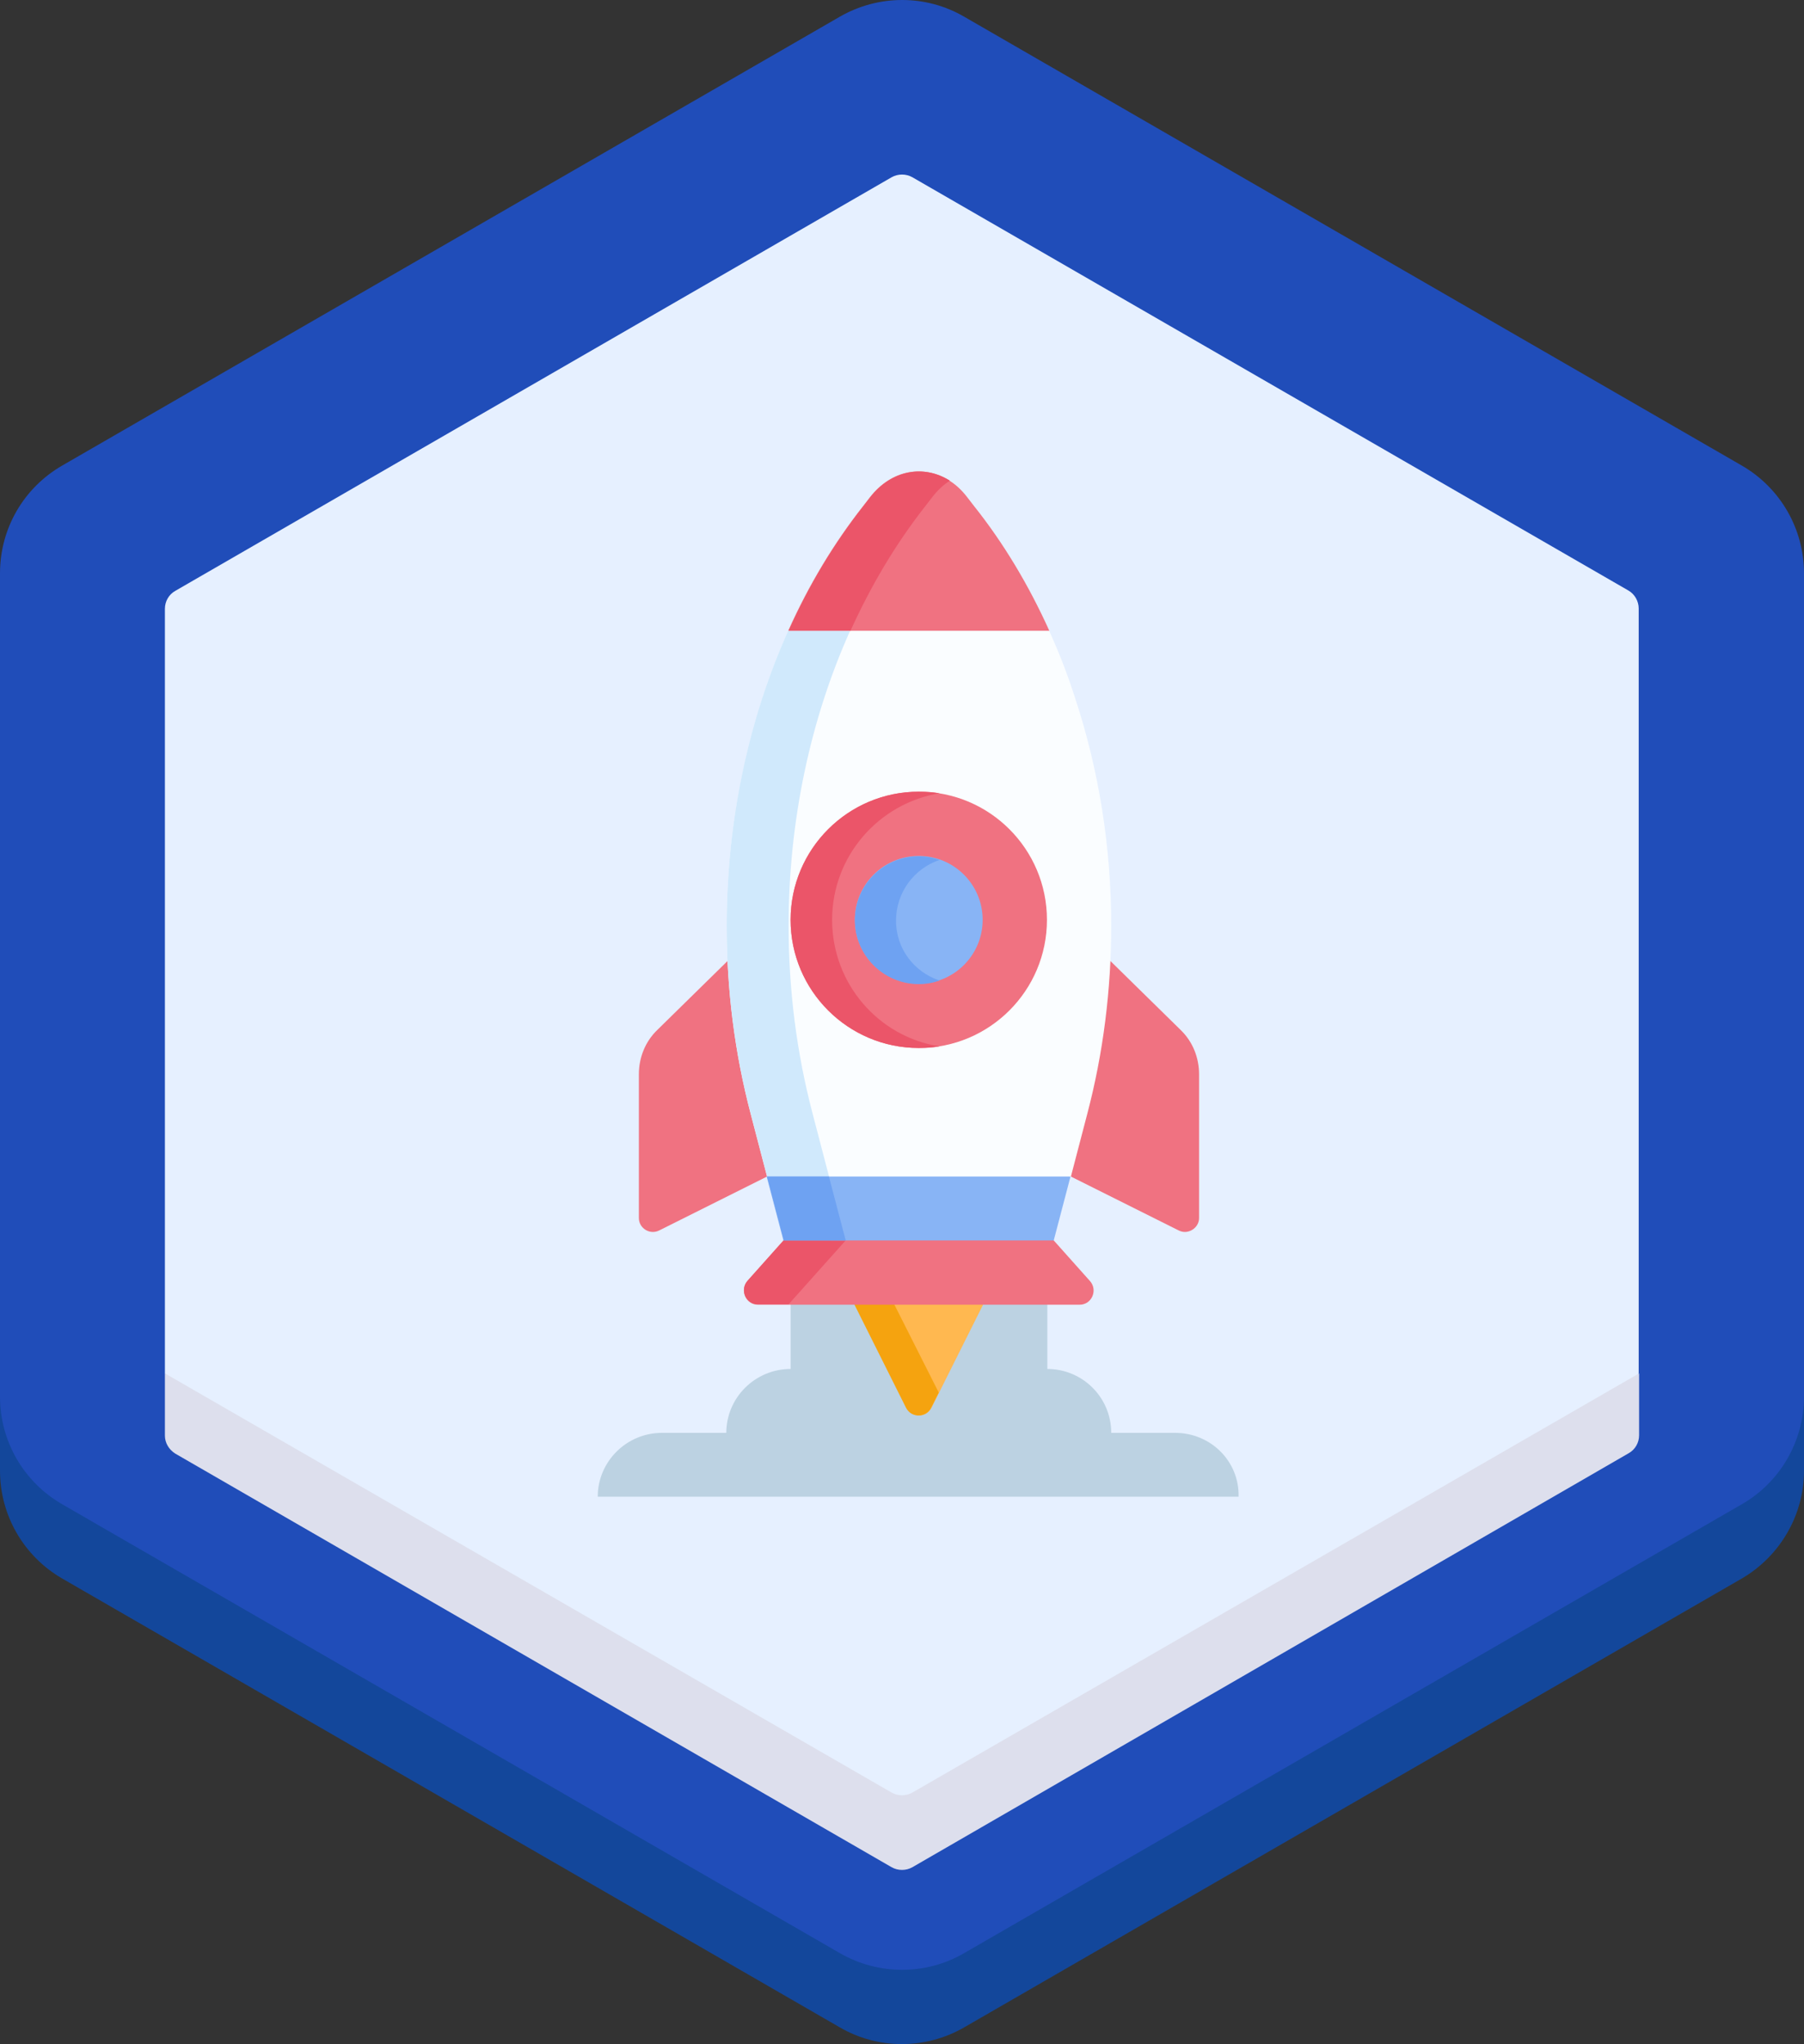<?xml version="1.0" encoding="utf-8"?>
<!-- Generator: Adobe Illustrator 26.5.0, SVG Export Plug-In . SVG Version: 6.00 Build 0)  -->
<svg version="1.1" id="Layer_1" xmlns="http://www.w3.org/2000/svg" xmlns:xlink="http://www.w3.org/1999/xlink" x="0px" y="0px"
	 viewBox="0 0 451.8 512" style="enable-background:new 0 0 451.8 512;" xml:space="preserve">
<rect x="0" y="0" width="451.8" height="512" fill="#333333" stroke="none"/>
<style type="text/css">
	.st0{fill:#204DB9;}
	.st1{fill:#13479B;}
	.st2{fill:#E6F0FF;}
	.st3{fill:#DDDFED;}
	.st4{fill:#BCD2E2;}
	.st5{fill:#FFB850;}
	.st6{fill:#F5A30F;}
	.st7{fill:#F07281;}
	.st8{fill:#EB5569;}
	.st9{fill:#FAFDFF;}
	.st10{fill:#D0E9FC;}
	.st11{fill:#88B4F5;}
	.st12{fill:#6EA2F2;}
</style>
<g>
	<path class="st0" d="M451.8,359.4V143.6c0-11.1-5.9-21.4-15.6-27L241.5,4.2c-9.6-5.6-21.5-5.6-31.2,0L15.6,116.6
		C5.9,122.2,0,132.4,0,143.6v215.8c0,11.1,5.9,21.4,15.6,27l194.7,112.4c9.6,5.6,21.5,5.6,31.2,0l194.7-112.4
		C445.8,380.8,451.8,370.6,451.8,359.4L451.8,359.4z"/>
	<path class="st1" d="M436.2,376.8L241.5,489.2c-9.6,5.6-21.5,5.6-31.2,0L15.6,376.8C5.9,371.2,0,361,0,349.8v18.6
		c0,11.1,5.9,21.4,15.6,27l194.7,112.4c9.6,5.6,21.5,5.6,31.2,0l194.7-112.4c9.6-5.6,15.6-15.9,15.6-27v-18.6
		C451.8,361,445.8,371.3,436.2,376.8L436.2,376.8z"/>
	<path class="st2" d="M410.4,344V152.4c0-1.8-1-3.6-2.6-4.5L228.5,44.4c-1.6-0.9-3.6-0.9-5.2,0L43.9,148c-1.6,0.9-2.6,2.6-2.6,4.5
		V344l10.8,15.8l173.8,100.3l173.8-100.3L410.4,344L410.4,344z"/>
	<path class="st3" d="M41.3,344v15.6c0,1.8,1,3.5,2.6,4.5l179.4,103.6c1.6,0.9,3.6,0.9,5.2,0L407.9,364c1.6-0.9,2.6-2.6,2.6-4.5V344
		L228.5,449c-1.6,0.9-3.6,0.9-5.2,0L41.3,344L41.3,344z"/>
</g>
<g>
	<path class="st4" d="M294.3,358.9h-16c0-8.9-7.2-16-16-16v-21.1H198v21.1c-8.9,0-16.1,7.2-16.1,16h-16.1c-8.9,0-16.1,7.2-16.1,16
		h160.5C310.4,366,303.2,358.9,294.3,358.9L294.3,358.9z"/>
	<path class="st5" d="M214.1,326.8l12.9,25.8c1.3,2.6,5,2.6,6.3,0l12.9-25.8l-4.1-5h-23.3L214.1,326.8L214.1,326.8z"/>
	<path class="st6" d="M235.1,348.8l-1.9,3.8c-1.3,2.6-5,2.6-6.3,0l-12.9-25.8l4.6-5h10l-4.6,5L235.1,348.8L235.1,348.8z"/>
	<path class="st7" d="M196.3,310.7l-9.1,10.2c-2,2.3-0.4,5.9,2.6,5.9h80.6c3,0,4.6-3.6,2.6-5.9l-9.1-10.2l-5.6-5h-56.4L196.3,310.7
		L196.3,310.7z"/>
	<path class="st8" d="M211.8,310.7l-14.3,16h-7.7c-3,0-4.6-3.6-2.6-5.9l9.1-10.2L211.8,310.7L211.8,310.7z"/>
	<path class="st7" d="M295.2,308.2l-27-13.5V231l27.5,27c3,2.9,4.6,6.9,4.6,11.1v36C300.3,307.6,297.5,309.4,295.2,308.2
		L295.2,308.2L295.2,308.2z M165.1,308.2l27-13.5V231l-27.5,27c-3,2.9-4.6,6.9-4.6,11.1v36C160,307.6,162.7,309.4,165.1,308.2
		L165.1,308.2L165.1,308.2z"/>
	<path class="st9" d="M278.3,231.9c0,16-2,31.9-6,47.1l-4.1,15.7l-4.5,3.1l-2.6,9l-61.5,0.1l-3.7-8.6l-3.8-3.6L188,279
		c-2-7.6-3.5-15.4-4.5-23.2c-1-7.9-1.5-15.9-1.5-23.8c0-26.1,5.4-51.6,15.4-73.9c5.1-11.4,11.4-16.9,18.8-26.3H244
		c7.4,9.4,13.7,14.9,18.8,26.3c2.5,5.5,4.7,11.2,6.5,16.9C275.2,192.9,278.3,212.2,278.3,231.9L278.3,231.9z"/>
	<path class="st7" d="M262.8,158h-65.4c5.1-11.4,11.4-21.9,18.8-31.3l1.7-2.2c5.4-6.9,13.5-8.2,19.9-4.1c1.6,1,3.1,2.4,4.4,4.1
		l1.7,2.2C251.4,136.1,257.7,146.7,262.8,158L262.8,158L262.8,158z"/>
	<path class="st10" d="M197.4,158c-10,22.3-15.4,47.7-15.4,73.9c0,8,0.5,16,1.5,23.8c1,7.9,2.5,15.6,4.5,23.2l4.1,15.7l4.2,16h15.5
		l-4.2-16l-4.1-15.7c-2-7.6-3.5-15.4-4.5-23.2c-1-7.9-1.5-15.9-1.5-23.8c0-26.1,5.4-51.6,15.4-73.9L197.4,158L197.4,158z"/>
	<path class="st8" d="M237.9,120.4L237.9,120.4c-1.6,1-3.1,2.4-4.4,4.1l-1.7,2.2c-7.4,9.4-13.7,20-18.8,31.3h-15.5
		c5.1-11.4,11.4-21.9,18.8-31.3l1.7-2.2C223.3,117.7,231.4,116.3,237.9,120.4C237.9,120.4,237.9,120.4,237.9,120.4z"/>
	<path class="st11" d="M268.1,294.7l-4.2,16h-67.7l-4.2-16H268.1L268.1,294.7z"/>
	<path class="st12" d="M211.8,310.7h-15.5l-4.2-16h15.5L211.8,310.7z"/>
	<circle class="st7" cx="230.1" cy="230.4" r="32.1"/>
	<path class="st8" d="M235.3,262.1c-1.7,0.3-3.4,0.4-5.2,0.4c-17.7,0-32.1-14.4-32.1-32.1s14.4-32.1,32.1-32.1
		c1.8,0,3.5,0.1,5.2,0.4c-15.2,2.5-26.9,15.7-26.9,31.7C208.4,246.4,220,259.7,235.3,262.1L235.3,262.1z"/>
	<circle class="st11" cx="230.1" cy="230.4" r="16"/>
	<path class="st12" d="M235.3,245.6c-1.7,0.6-3.4,0.9-5.2,0.9c-8.8,0-16-7.2-16-16s7.2-16,16-16c1.8,0,3.5,0.3,5.2,0.9
		c-6.3,2.1-10.9,8.1-10.9,15.2S229,243.5,235.3,245.6z"/>
</g>
</svg>
